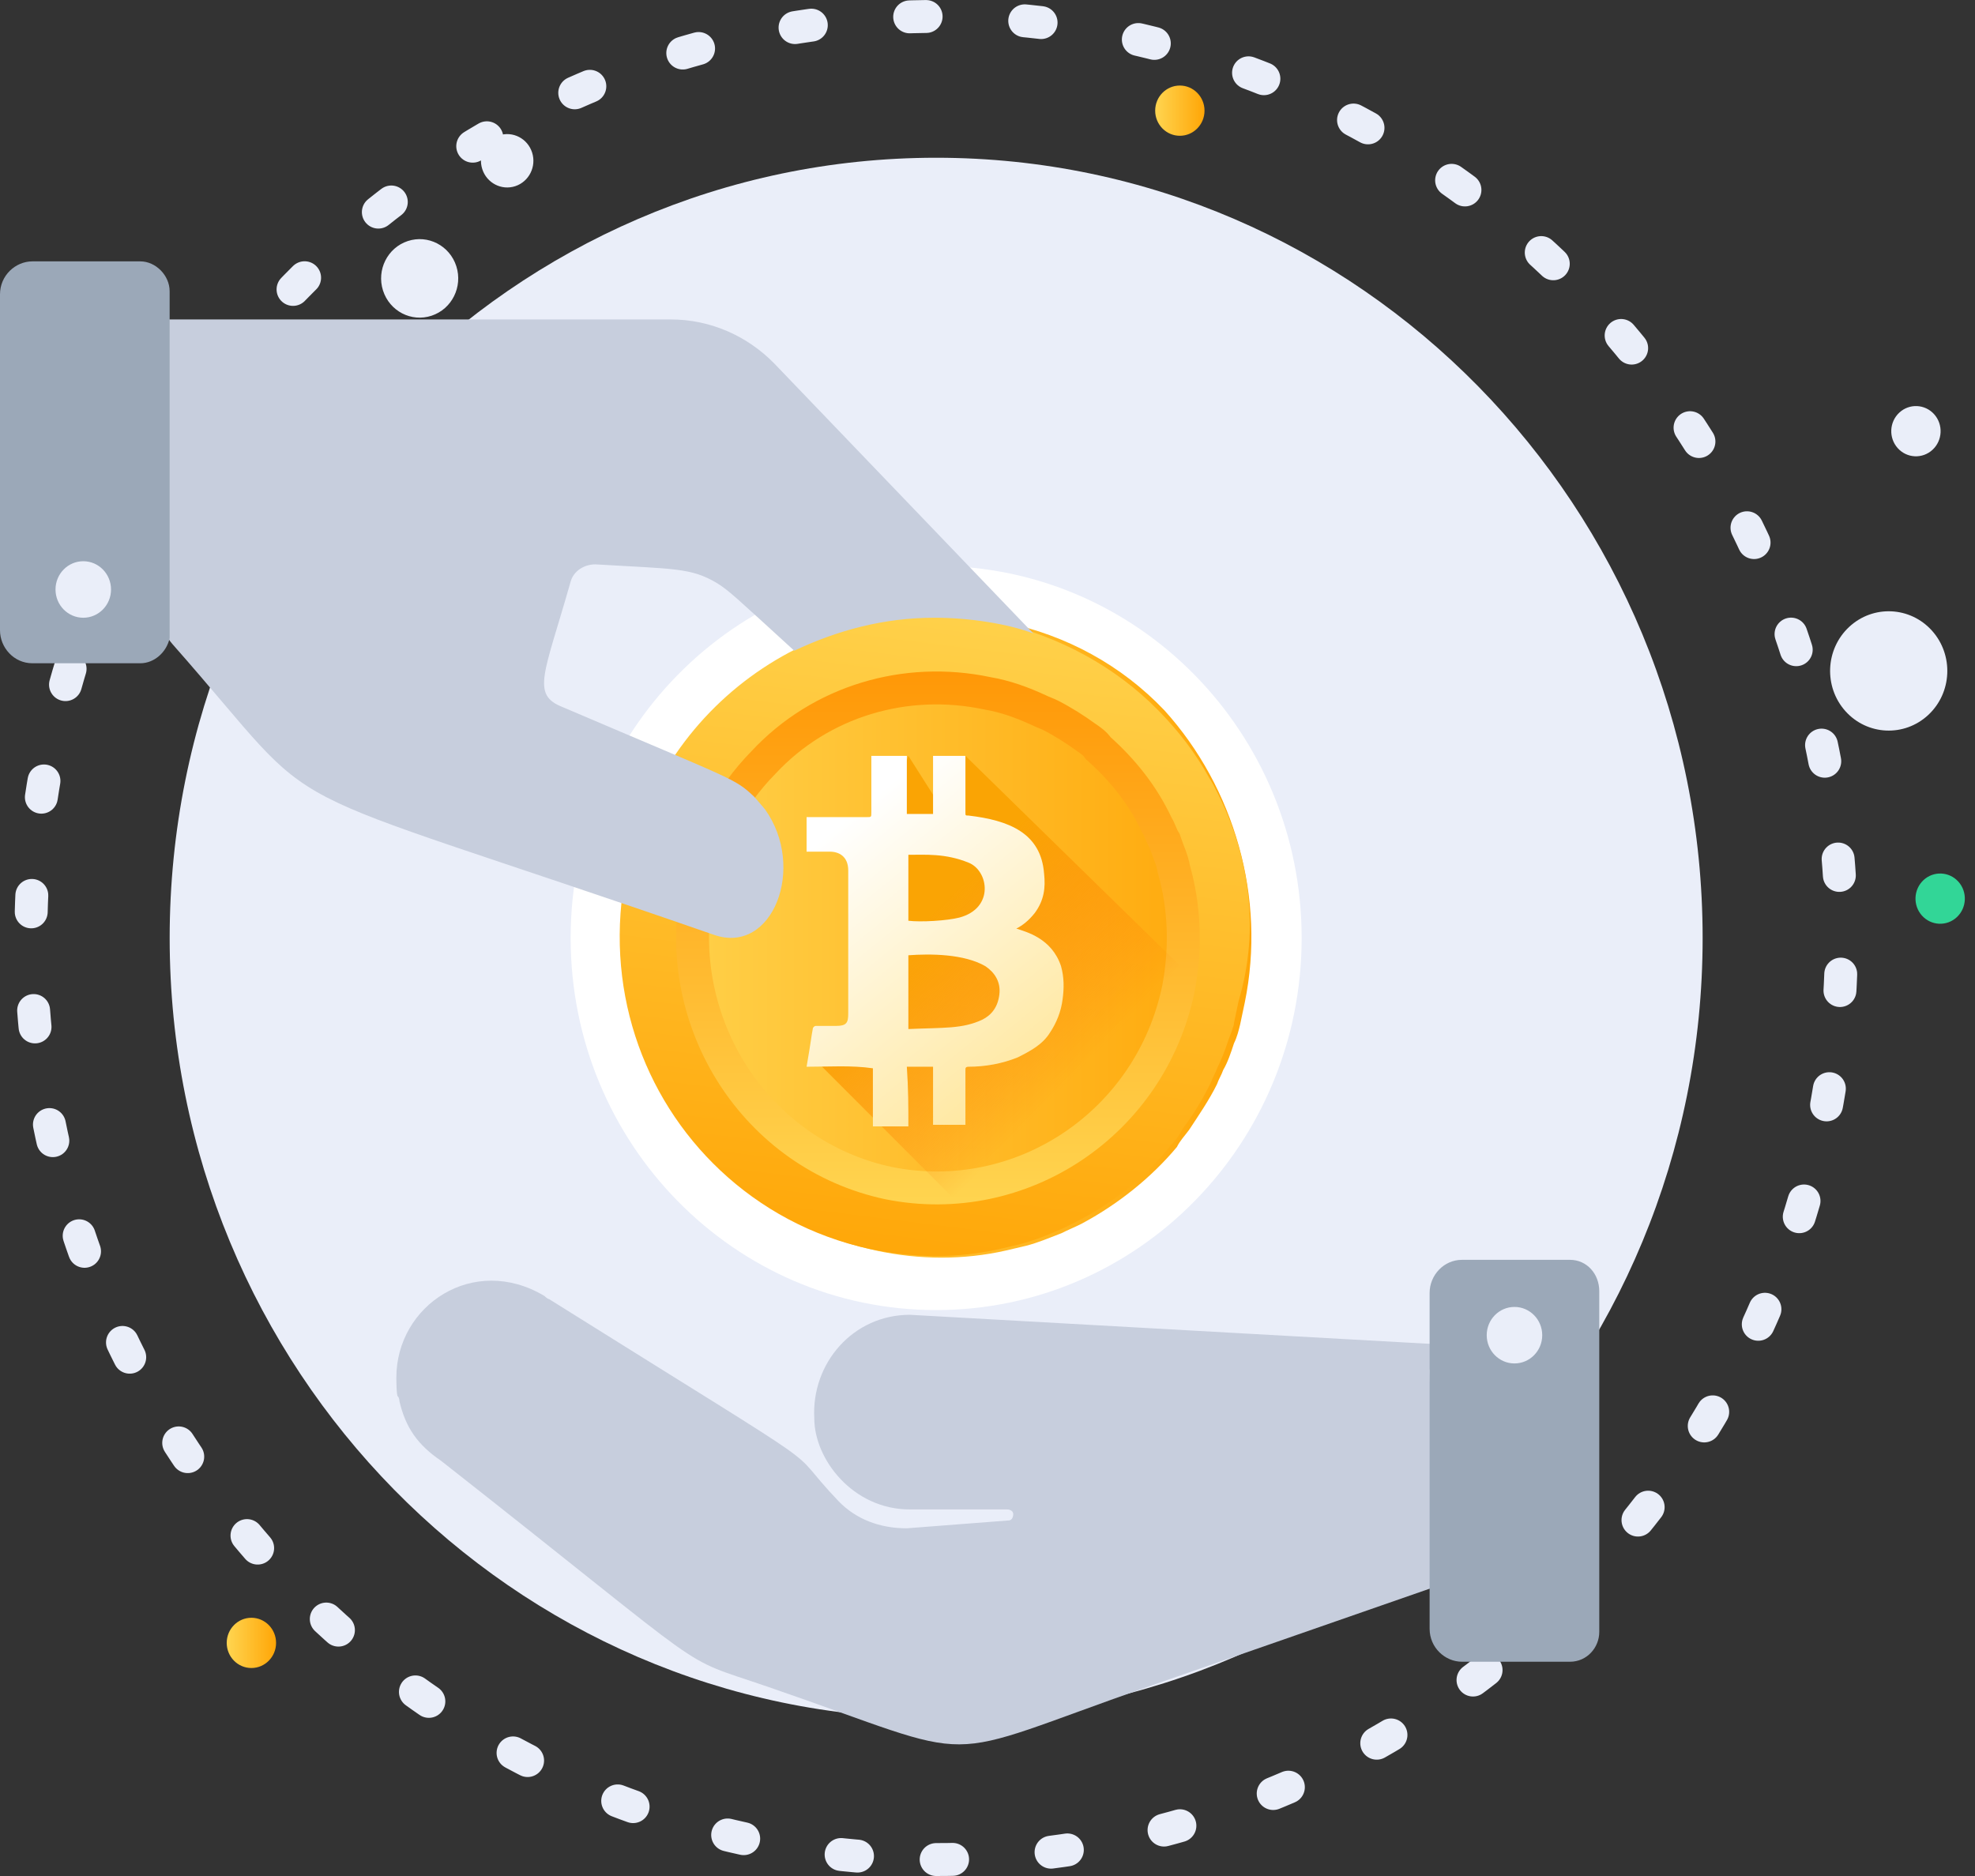 <svg width="120" height="114" viewBox="0 0 120 114" fill="none" xmlns="http://www.w3.org/2000/svg">
<rect x="0" y="0" width="120" height="114" fill="#333333" stroke="none"/>
<path d="M56.88 104.414C82.6 104.414 103.451 83.186 103.451 57C103.451 30.814 82.6 9.586 56.88 9.586C31.159 9.586 10.309 30.814 10.309 57C10.309 83.186 31.159 104.414 56.88 104.414Z" fill="#EAEEF9"/>
<path d="M56.88 79.61C69.145 79.61 79.088 69.487 79.088 57C79.088 44.513 69.145 34.39 56.88 34.39C44.615 34.39 34.672 44.513 34.672 57C34.672 69.487 44.615 79.61 56.88 79.61Z" fill="white"/>
<path d="M56.88 113C87.258 113 111.884 87.928 111.884 57C111.884 26.072 87.258 1 56.88 1C26.501 1 1.875 26.072 1.875 57C1.875 87.928 26.501 113 56.88 113Z" stroke="#EAEEF9" stroke-width="2" stroke-miterlimit="10" stroke-linecap="round" stroke-linejoin="round" stroke-dasharray="1 6"/>
<path d="M26.223 19.185C27.453 18.778 28.127 17.433 27.727 16.18C27.327 14.927 26.005 14.242 24.775 14.649C23.544 15.056 22.871 16.402 23.271 17.654C23.671 18.907 24.992 19.593 26.223 19.185Z" fill="#EAEEF9"/>
<path d="M31.308 11.313C32.145 11.036 32.603 10.121 32.331 9.269C32.059 8.417 31.16 7.951 30.323 8.228C29.487 8.505 29.029 9.42 29.301 10.272C29.573 11.123 30.472 11.589 31.308 11.313Z" fill="#EAEEF9"/>
<path d="M117.159 43.447C118.611 42.097 118.712 39.803 117.386 38.325C116.059 36.847 113.807 36.744 112.355 38.095C110.903 39.446 110.802 41.739 112.129 43.217C113.455 44.695 115.708 44.798 117.159 43.447Z" fill="#EAEEF9"/>
<path d="M117.423 27.329C118.034 26.76 118.076 25.795 117.518 25.172C116.959 24.55 116.011 24.507 115.4 25.075C114.788 25.644 114.746 26.61 115.304 27.232C115.863 27.854 116.811 27.898 117.423 27.329Z" fill="#EAEEF9"/>
<path d="M71.687 8.251C72.515 8.251 73.186 7.567 73.186 6.724C73.186 5.881 72.515 5.198 71.687 5.198C70.859 5.198 70.188 5.881 70.188 6.724C70.188 7.567 70.859 8.251 71.687 8.251Z" fill="url(#paint0_linear_2997:20435)"/>
<path d="M15.275 101.361C16.103 101.361 16.774 100.678 16.774 99.835C16.774 98.992 16.103 98.308 15.275 98.308C14.447 98.308 13.775 98.992 13.775 99.835C13.775 100.678 14.447 101.361 15.275 101.361Z" fill="url(#paint1_linear_2997:20435)"/>
<path d="M118.895 55.735C119.506 55.166 119.549 54.201 118.991 53.578C118.432 52.956 117.484 52.913 116.872 53.481C116.261 54.05 116.218 55.016 116.777 55.638C117.336 56.26 118.284 56.304 118.895 55.735Z" fill="#32D697"/>
<path d="M75.632 60.921C75.538 61.398 75.444 61.779 75.35 62.256C75.257 62.638 75.163 63.02 74.976 63.401C74.788 63.974 74.601 64.546 74.32 65.023C74.226 65.309 74.038 65.595 73.945 65.882C73.476 66.836 72.82 67.79 72.258 68.648C71.977 69.03 71.696 69.316 71.509 69.698C69.916 71.606 67.854 73.227 65.699 74.372C65.324 74.563 64.856 74.754 64.481 74.945C63.731 75.231 63.075 75.517 62.325 75.708C61.951 75.803 61.482 75.899 61.107 75.994C58.577 76.567 55.86 76.567 53.236 75.994C42.929 73.8 36.276 63.496 38.431 52.907C40.586 42.413 50.706 35.64 61.107 37.834C64.762 38.597 68.135 40.409 70.759 43.176C74.976 47.851 76.943 54.529 75.632 60.921Z" fill="url(#paint2_linear_2997:20435)"/>
<path d="M73.852 47.946C73.758 47.755 73.665 47.565 73.477 47.279C72.634 45.752 71.603 44.416 70.385 43.176C67.761 40.505 64.388 38.693 60.733 37.834C50.426 35.64 40.212 42.413 38.057 52.907C36.651 59.871 38.994 66.645 43.773 71.129C46.209 73.418 49.301 75.135 52.862 75.899C55.58 76.471 58.203 76.471 60.733 75.899C61.108 75.803 61.577 75.707 61.951 75.612C62.701 75.421 63.451 75.135 64.107 74.849C64.575 74.658 64.95 74.467 65.325 74.277C67.574 73.132 69.541 71.606 71.135 69.602C71.416 69.316 71.697 68.934 71.884 68.553C72.54 67.694 73.102 66.74 73.571 65.786C73.665 65.5 73.852 65.214 73.946 64.928C74.227 64.355 74.414 63.878 74.602 63.306C74.695 63.019 74.789 62.829 74.883 62.543C74.883 62.447 74.977 62.352 74.977 62.161C75.07 61.684 75.164 61.302 75.258 60.825C76.57 56.437 75.914 51.857 73.852 47.946ZM70.947 63.497C70.853 63.687 70.76 63.973 70.666 64.164C70.291 64.927 69.823 65.691 69.26 66.454C69.073 66.74 68.886 67.026 68.605 67.313C67.293 68.839 65.7 70.174 63.919 71.033C63.638 71.224 63.263 71.319 62.889 71.51C62.326 71.796 61.764 71.987 61.108 72.083C58.766 72.75 56.236 72.941 53.706 72.369C45.366 70.556 40.025 62.256 41.711 53.766C43.398 45.275 51.644 39.837 59.984 41.554C62.889 42.222 65.606 43.653 67.761 45.847C68.979 47.088 70.01 48.519 70.76 50.045C70.853 50.236 70.947 50.522 71.041 50.713C72.259 53.575 72.634 56.723 72.072 59.871C72.072 59.967 72.072 60.062 71.978 60.158C71.978 60.253 71.884 60.444 71.884 60.539C71.697 61.589 71.416 62.543 70.947 63.497Z" fill="url(#paint3_linear_2997:20435)"/>
<path d="M59.983 42.129C61.108 42.32 62.139 42.701 63.169 43.178C63.357 43.273 63.638 43.369 63.825 43.464C64.575 43.846 65.325 44.323 65.98 44.8C66.261 44.991 66.543 45.182 66.73 45.468C68.229 46.803 69.448 48.33 70.291 50.142C70.478 50.429 70.572 50.81 70.759 51.096C70.947 51.669 71.228 52.241 71.322 52.813C71.977 55.103 72.071 57.584 71.603 60.064C69.916 68.268 62.045 73.515 53.986 71.894C45.928 70.176 40.774 62.163 42.367 53.958C42.929 51.096 44.335 48.425 46.396 46.326C49.863 42.606 55.017 41.08 59.983 42.129Z" stroke="url(#paint4_linear_2997:20435)" stroke-width="2" stroke-miterlimit="10"/>
<path d="M75.339 62.247C75.245 62.629 75.152 63.01 74.964 63.392C74.777 63.964 74.59 64.537 74.308 65.014C74.215 65.3 74.027 65.586 73.933 65.872C73.465 66.826 72.809 67.78 72.247 68.639C71.966 69.02 71.685 69.307 71.497 69.688C69.904 71.596 67.843 73.218 65.688 74.363C65.313 74.554 64.844 74.745 64.469 74.935C63.72 75.222 63.064 75.508 62.314 75.698C61.939 75.794 61.471 75.889 61.096 75.985L49.664 64.537L53.412 61.484L53.881 60.434L53.974 58.336C53.974 58.336 53.787 50.608 53.6 50.417C53.506 50.322 55.193 45.934 55.193 45.934L57.254 49.177L58.66 45.934L75.339 62.247Z" fill="url(#paint5_linear_2997:20435)"/>
<path d="M55.192 68.448C54.443 68.448 53.787 68.448 53.037 68.448C53.037 67.303 53.037 66.063 53.037 64.918C51.725 64.728 50.413 64.823 49.008 64.823C49.289 63.201 49.289 63.01 49.383 62.533C49.383 62.438 49.476 62.343 49.57 62.343C49.945 62.343 50.413 62.343 50.788 62.343C51.444 62.343 51.538 62.152 51.538 61.579C51.538 58.717 51.538 55.76 51.538 52.898C51.538 52.039 50.976 51.753 50.413 51.753C49.945 51.753 49.476 51.753 49.008 51.753C49.008 51.085 49.008 50.322 49.008 49.654C49.757 49.654 51.257 49.654 52.662 49.654C52.943 49.654 52.943 49.654 52.943 49.368C52.943 48.605 52.943 46.697 52.943 45.934C53.693 45.934 54.349 45.934 55.099 45.934C55.099 47.078 55.099 48.319 55.099 49.463C55.661 49.463 56.129 49.463 56.692 49.463C56.692 48.223 56.692 47.078 56.692 45.934C57.347 45.934 58.003 45.934 58.659 45.934C58.659 46.315 58.659 49.177 58.659 49.368C58.659 49.559 58.659 49.559 58.847 49.559C61.283 49.845 63.251 50.608 63.438 53.089C63.532 53.947 63.438 54.71 62.876 55.474C62.501 55.951 62.126 56.237 61.752 56.428C62.314 56.618 63.907 57 64.469 58.717C64.656 59.385 64.656 60.053 64.563 60.721C64.469 61.484 64.188 62.152 63.813 62.724C63.345 63.487 62.595 63.869 61.845 64.251C60.908 64.632 59.877 64.823 58.847 64.823C58.659 64.823 58.659 64.918 58.659 65.014C58.659 66.063 58.659 67.017 58.659 68.353C58.003 68.353 57.347 68.353 56.692 68.353C56.692 67.208 56.692 66.063 56.692 64.823C56.129 64.823 55.661 64.823 55.099 64.823C55.192 66.159 55.192 67.303 55.192 68.448ZM55.192 58.049C55.192 59.48 55.192 61.007 55.192 62.533C57.347 62.438 58.472 62.533 59.69 61.961C60.252 61.675 60.627 61.198 60.721 60.434C60.815 59.671 60.44 59.099 59.877 58.717C58.566 57.954 56.504 57.954 55.192 58.049ZM55.192 51.944C55.192 53.279 55.192 54.615 55.192 55.951C55.942 56.046 57.535 55.951 58.285 55.76C60.44 55.187 60.065 52.898 58.847 52.421C57.441 51.848 56.223 51.944 55.192 51.944Z" fill="url(#paint6_linear_2997:20435)"/>
<path d="M62.783 38.492C61.283 37.92 58.941 37.538 56.785 37.538C53.693 37.538 50.882 38.302 48.258 39.542C44.604 36.203 44.323 35.917 43.573 35.44C41.98 34.486 40.95 34.581 36.17 34.295C35.515 34.295 34.859 34.676 34.671 35.344C33.078 40.973 32.235 42.213 34.203 42.976C44.698 47.46 44.604 47.269 45.822 48.414C45.916 48.51 46.478 49.177 46.478 49.177C49.008 52.707 46.947 58.05 43.386 56.809C14.525 46.792 20.428 50.417 10.495 39.16C9.558 38.111 10.308 37.92 10.121 21.416C10.121 20.366 8.247 19.412 9.371 19.412H40.762C43.105 19.412 45.354 20.366 47.04 22.084L62.783 38.492Z" fill="#C7CEDD"/>
<path d="M88.363 96.019L69.997 102.411C56.316 107.181 60.252 107.181 46.665 102.506C40.855 100.503 44.041 102.316 26.799 88.769C25.394 87.815 24.644 86.765 24.269 85.144C24.269 85.144 24.269 84.953 24.176 84.857C24.082 84.857 24.082 83.713 24.082 83.713C24.082 79.324 28.767 76.176 33.078 78.752C33.078 78.752 33.265 78.942 33.359 78.942C52.1 90.677 47.227 87.338 50.975 91.249C52.006 92.299 53.412 92.871 55.098 92.871L61.283 92.394C61.47 92.394 61.564 92.203 61.564 92.012C61.564 91.822 61.377 91.726 61.189 91.726H55.286C51.819 91.726 49.476 88.673 49.476 86.193C49.289 82.854 51.819 79.897 55.286 79.897L87.707 81.709C88.644 81.805 86.864 82.377 86.864 83.331C86.958 86.956 86.864 85.048 87.145 93.348C87.52 95.16 89.956 95.447 88.363 96.019Z" fill="#C7CEDD"/>
<path d="M10.307 17.695V38.493C10.307 38.588 10.307 38.684 10.307 38.779C10.12 39.638 9.37 40.305 8.527 40.305H1.968C0.843 40.305 0 39.351 0 38.302V17.886C0 16.741 0.937 15.883 1.968 15.883H8.527C9.464 15.883 10.307 16.741 10.307 17.695Z" fill="#9BA8B8"/>
<path d="M5.06 37.539C5.991 37.539 6.746 36.77 6.746 35.822C6.746 34.873 5.991 34.104 5.06 34.104C4.128 34.104 3.373 34.873 3.373 35.822C3.373 36.77 4.128 37.539 5.06 37.539Z" fill="#EAEEF9"/>
<path d="M95.39 76.557H88.831C87.707 76.557 86.863 77.511 86.863 78.561V98.977C86.863 100.121 87.8 100.98 88.831 100.98H95.39C96.421 100.98 97.171 100.121 97.171 99.167V78.465C97.171 77.416 96.421 76.557 95.39 76.557Z" fill="#9BA8B8"/>
<path d="M92.019 82.853C92.95 82.853 93.705 82.085 93.705 81.136C93.705 80.188 92.95 79.419 92.019 79.419C91.087 79.419 90.332 80.188 90.332 81.136C90.332 82.085 91.087 82.853 92.019 82.853Z" fill="#EAEEF9"/>
<defs>
<linearGradient id="paint0_linear_2997:20435" x1="70.245" y1="6.762" x2="73.154" y2="6.762" gradientUnits="userSpaceOnUse">
<stop offset="0.003" stop-color="#FFD44F"/>
<stop offset="1" stop-color="#FFA607"/>
</linearGradient>
<linearGradient id="paint1_linear_2997:20435" x1="13.846" y1="99.817" x2="16.755" y2="99.817" gradientUnits="userSpaceOnUse">
<stop offset="0.003" stop-color="#FFD44F"/>
<stop offset="1" stop-color="#FFA607"/>
</linearGradient>
<linearGradient id="paint2_linear_2997:20435" x1="37.766" y1="56.958" x2="76.058" y2="56.958" gradientUnits="userSpaceOnUse">
<stop offset="0.003" stop-color="#FFD44F"/>
<stop offset="1" stop-color="#FFA607"/>
</linearGradient>
<linearGradient id="paint3_linear_2997:20435" x1="59.667" y1="34.123" x2="54.25" y2="77.461" gradientUnits="userSpaceOnUse">
<stop offset="0.003" stop-color="#FFD44F"/>
<stop offset="1" stop-color="#FFA607"/>
</linearGradient>
<linearGradient id="paint4_linear_2997:20435" x1="56.913" y1="73.109" x2="56.913" y2="40.812" gradientUnits="userSpaceOnUse">
<stop offset="0.003" stop-color="#FFD44F"/>
<stop offset="1" stop-color="#FF9807"/>
</linearGradient>
<linearGradient id="paint5_linear_2997:20435" x1="55.63" y1="56.523" x2="64.944" y2="65.672" gradientUnits="userSpaceOnUse">
<stop stop-color="#FAA404"/>
<stop offset="1" stop-color="#FF7904" stop-opacity="0"/>
</linearGradient>
<linearGradient id="paint6_linear_2997:20435" x1="63.949" y1="68.342" x2="49.899" y2="51.011" gradientUnits="userSpaceOnUse">
<stop stop-color="#FFE491"/>
<stop offset="1" stop-color="white"/>
</linearGradient>
</defs>
</svg>
